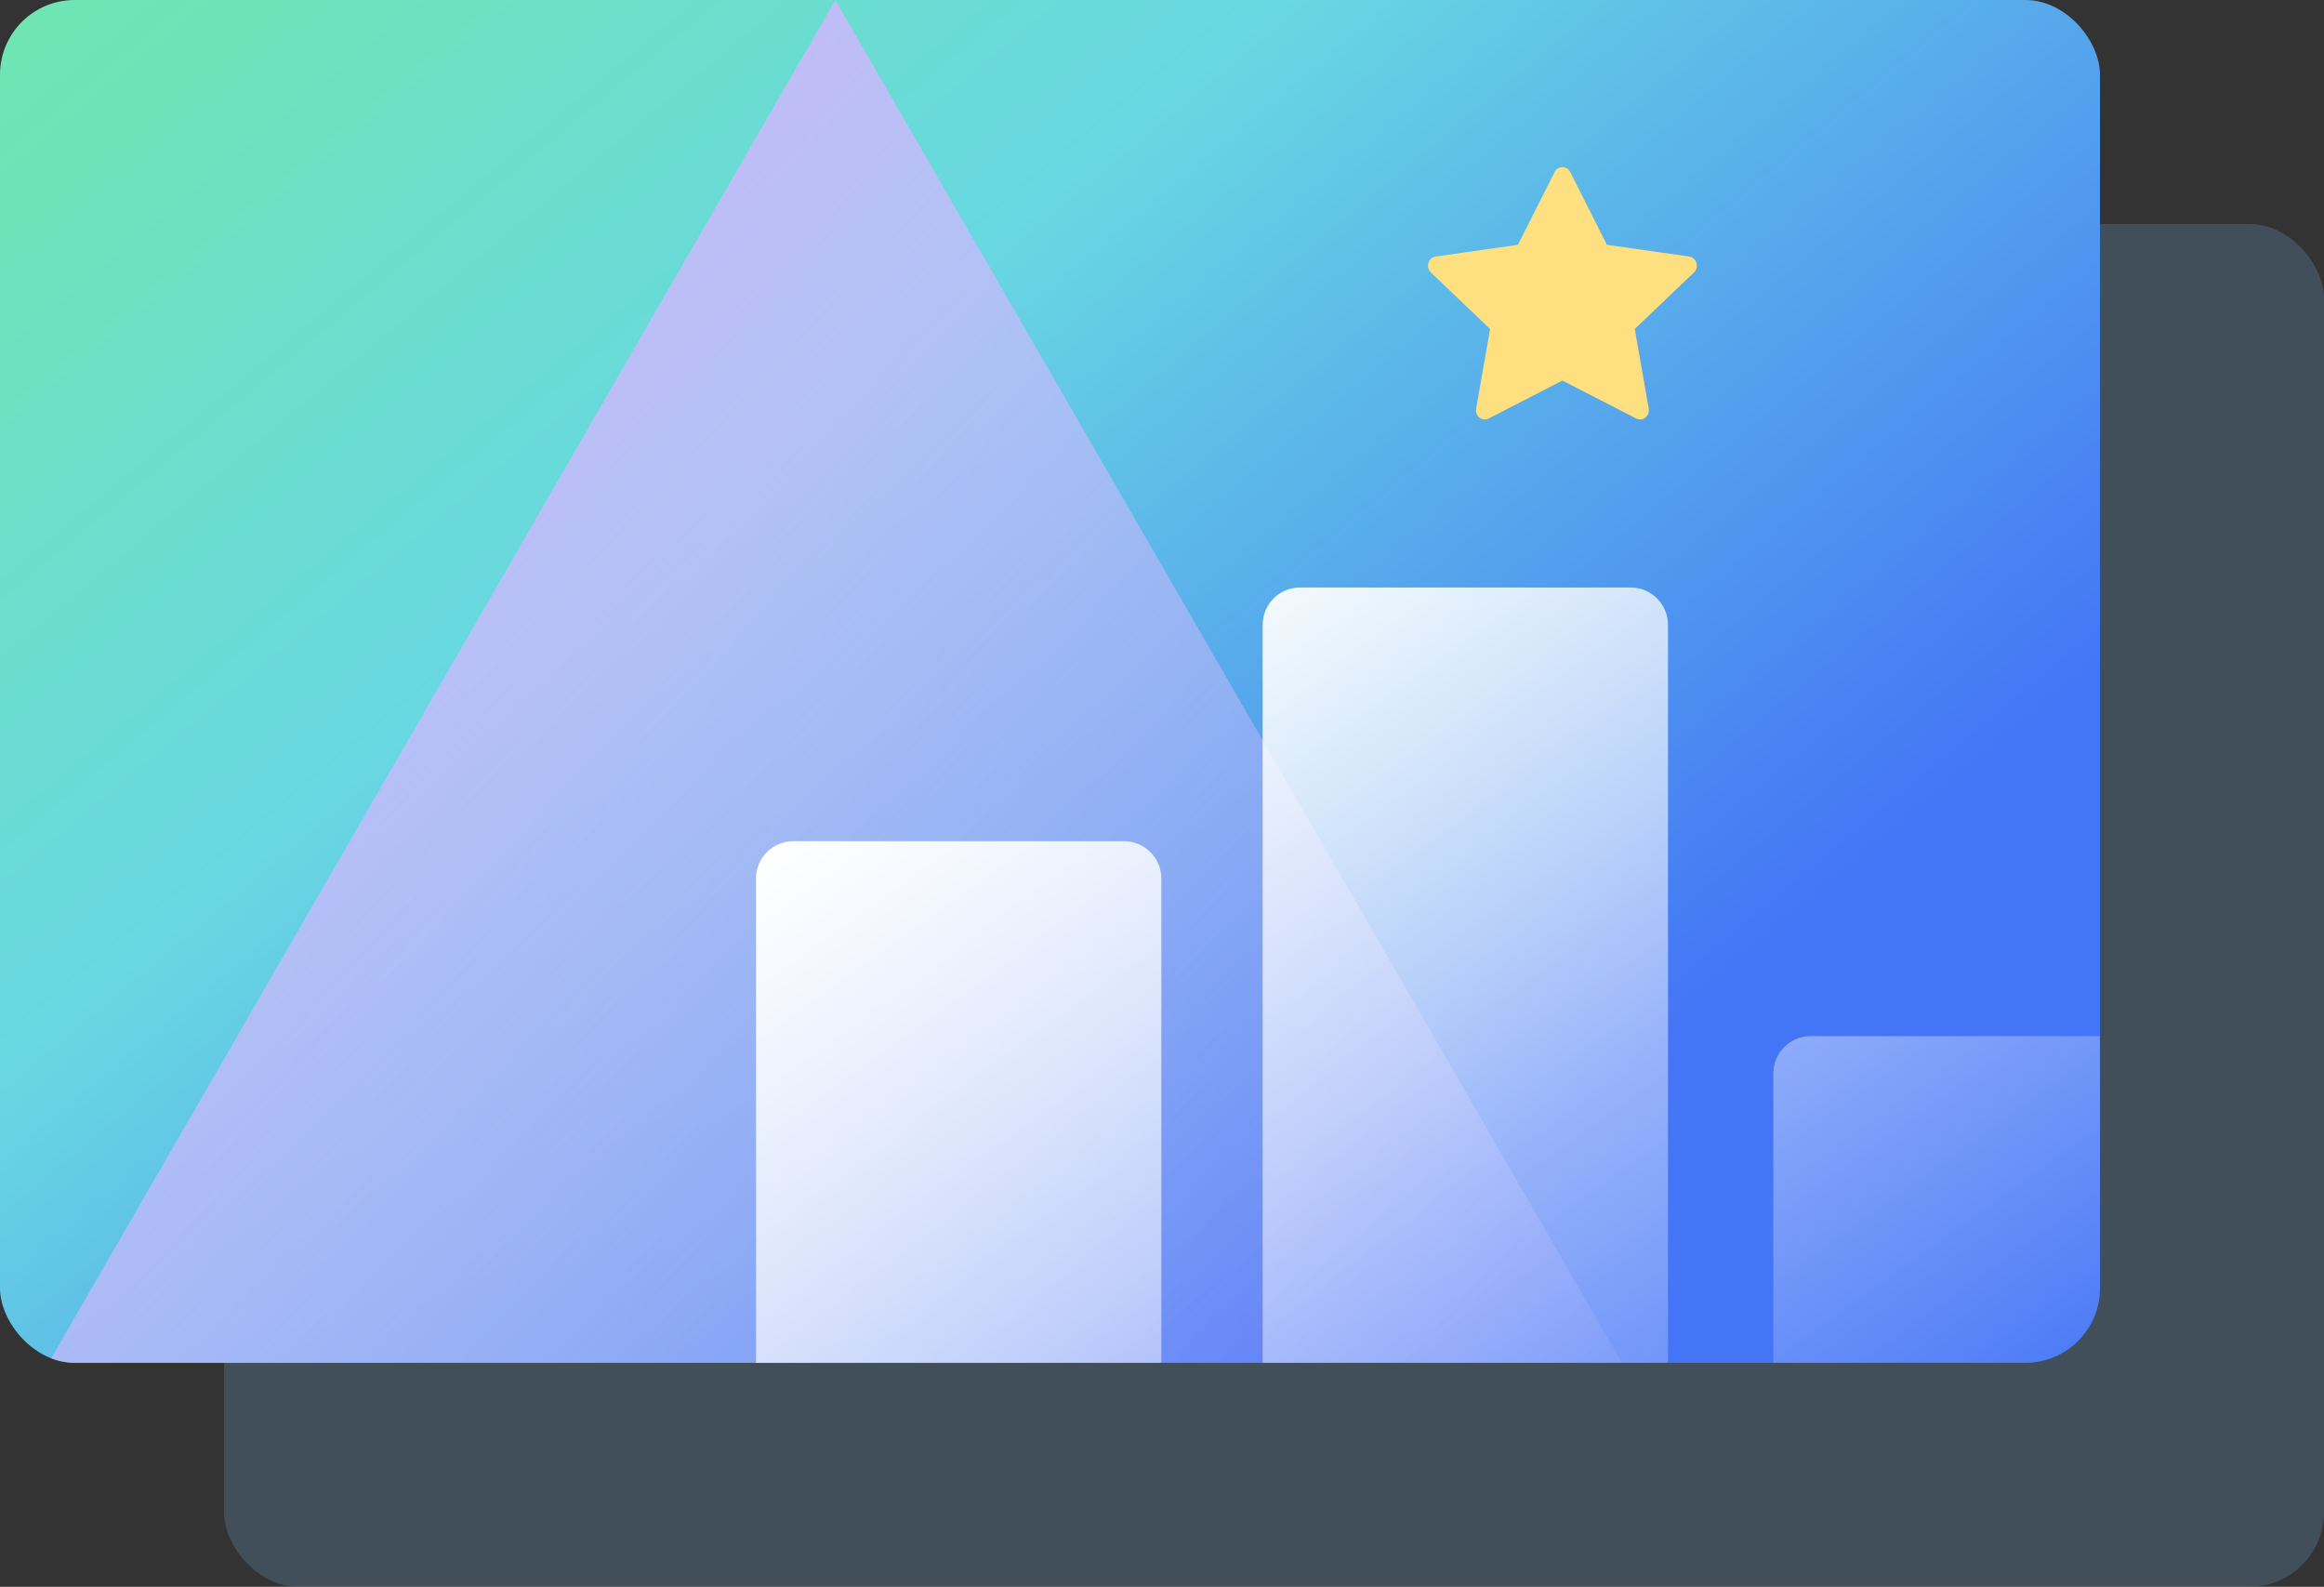 <svg width="249" height="170" viewBox="0 0 249 170" fill="none" xmlns="http://www.w3.org/2000/svg">
<rect x="0" y="0" width="249" height="170" fill="#333333" stroke="none"/>
<g opacity="0.2">
<rect x="24" y="24" width="225" height="146" rx="8" fill="#79C0FC"/>
</g>
<g clip-path="url(#clip0_8637_24684)">
<rect width="225" height="169" rx="8" fill="url(#paint0_linear_8637_24684)"/>
<path d="M89.5 0L194.722 182.25H-15.722L89.5 0Z" fill="url(#paint1_linear_8637_24684)"/>
<path d="M159.502 44.834C158.806 45.192 158.019 44.566 158.159 43.767L159.652 35.243L153.312 29.193C152.72 28.627 153.026 27.593 153.82 27.48L162.637 26.226L166.569 18.428C166.923 17.726 167.882 17.726 168.237 18.428L172.168 26.226L180.985 27.48C181.779 27.593 182.086 28.627 181.493 29.193L175.153 35.243L176.646 43.767C176.787 44.566 175.999 45.192 175.303 44.834L167.403 40.768L159.502 44.834Z" fill="#FFE080"/>
<path fill-rule="evenodd" clip-rule="evenodd" d="M135.285 66.939C135.285 64.73 137.076 62.94 139.285 62.94H174.714C176.923 62.94 178.714 64.73 178.714 66.939V147.001C178.714 149.21 176.923 151.001 174.714 151.001H139.285C137.076 151.001 135.285 149.21 135.285 147.001V66.939ZM81 94.119C81 91.91 82.791 90.119 85 90.119H120.429C122.638 90.119 124.429 91.91 124.429 94.119V147.001C124.429 149.21 122.638 151.001 120.429 151.001H85C82.791 151.001 81 149.21 81 147.001V94.119ZM194 111C191.791 111 190 112.791 190 115V147C190 149.209 191.791 151 194 151H229C231.209 151 233 149.209 233 147V115C233 112.791 231.209 111 229 111H194Z" fill="url(#paint2_linear_8637_24684)"/>
</g>
<defs>
<linearGradient id="paint0_linear_8637_24684" x1="45.5" y1="-32.5" x2="170.69" y2="117.66" gradientUnits="userSpaceOnUse">
<stop offset="0.016" stop-color="#6EE5B3"/>
<stop offset="0.43" stop-color="#68D8E2"/>
<stop offset="1" stop-color="#4475F6"/>
</linearGradient>
<linearGradient id="paint1_linear_8637_24684" x1="172.96" y1="181.114" x2="21.937" y2="40.311" gradientUnits="userSpaceOnUse">
<stop stop-color="#DCC0FF" stop-opacity="0"/>
<stop offset="1" stop-color="#D4B4FF" stop-opacity="0.9"/>
</linearGradient>
<linearGradient id="paint2_linear_8637_24684" x1="133.929" y1="53.738" x2="210.833" y2="161.405" gradientUnits="userSpaceOnUse">
<stop stop-color="white"/>
<stop offset="1" stop-color="white" stop-opacity="0"/>
</linearGradient>
<clipPath id="clip0_8637_24684">
<rect width="225" height="146" rx="8" fill="white"/>
</clipPath>
</defs>
</svg>
